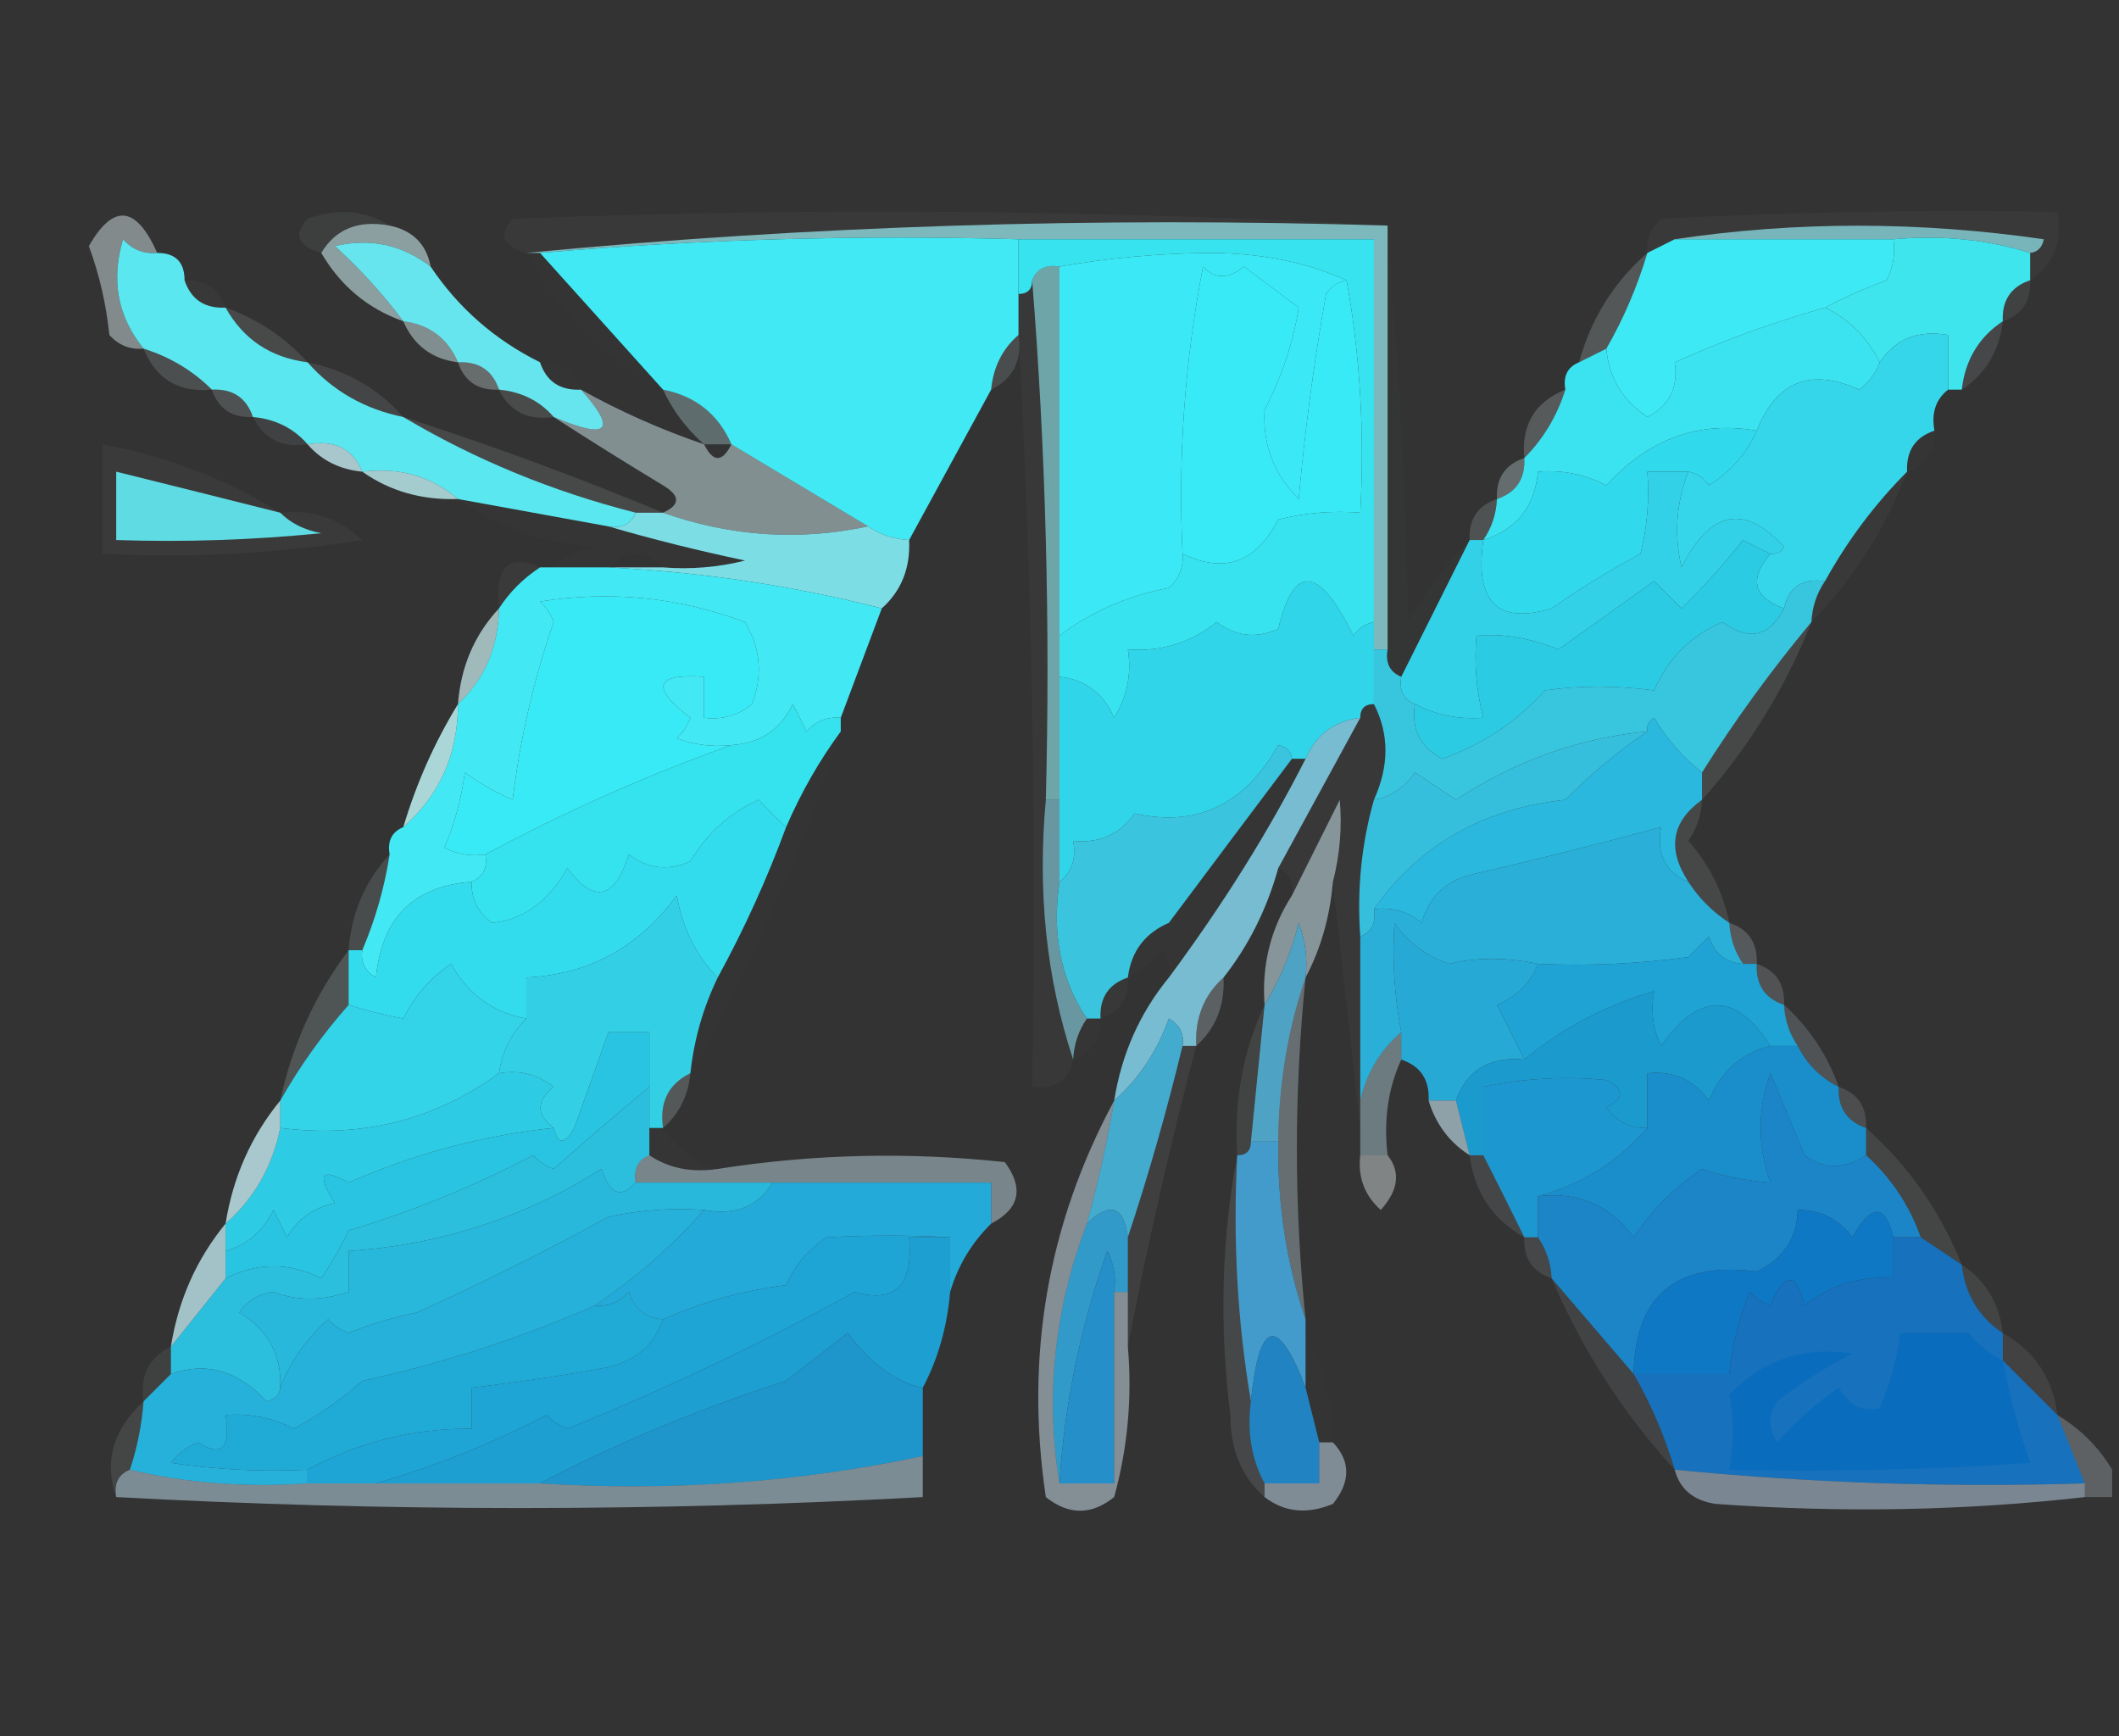 <?xml version="1.0" encoding="UTF-8"?>
<!DOCTYPE svg PUBLIC "-//W3C//DTD SVG 1.1//EN" "http://www.w3.org/Graphics/SVG/1.1/DTD/svg11.dtd">
<svg xmlns="http://www.w3.org/2000/svg" version="1.1" width="155px" height="127px" style="shape-rendering:geometricPrecision; text-rendering:geometricPrecision; image-rendering:optimizeQuality; fill-rule:evenodd; clip-rule:evenodd" xmlns:xlink="http://www.w3.org/1999/xlink">
<rect width="100%" height="100%" fill="#333333" stroke="none"/>
<g><path style="opacity:0.057" fill="#f1f7f7" d="M 28.5,16.5 C 26.219,16.077 24.552,16.744 23.5,18.5C 21.767,17.992 21.434,17.159 22.5,16C 24.712,15.211 26.712,15.377 28.5,16.5 Z"/></g>
<g><path style="opacity:0.033" fill="#f7f9fa" d="M 101.5,16.5 C 80.14,15.845 59.14,16.511 38.5,18.5C 36.767,17.992 36.434,17.159 37.5,16C 59.004,15.171 80.337,15.337 101.5,16.5 Z"/></g>
<g><path style="opacity:0.035" fill="#f4f8f9" d="M 148.5,20.5 C 148.5,19.833 148.5,19.167 148.5,18.5C 149.043,18.44 149.376,18.107 149.5,17.5C 140.342,16.178 131.342,16.178 122.5,17.5C 121.833,17.833 121.167,18.167 120.5,18.5C 120.414,17.504 120.748,16.671 121.5,16C 131.161,15.5 140.828,15.334 150.5,15.5C 150.88,17.698 150.213,19.365 148.5,20.5 Z"/></g>
<g><path style="opacity:0.707" fill="#9ceff5" d="M 101.5,16.5 C 101.5,16.833 101.5,17.167 101.5,17.5C 101.5,27.5 101.5,37.5 101.5,47.5C 101.167,47.5 100.833,47.5 100.5,47.5C 100.5,46.833 100.5,46.167 100.5,45.5C 100.5,36.167 100.5,26.833 100.5,17.5C 91.833,17.5 83.167,17.5 74.5,17.5C 62.655,17.172 50.988,17.505 39.5,18.5C 39.167,18.5 38.833,18.5 38.5,18.5C 59.14,16.511 80.14,15.845 101.5,16.5 Z"/></g>
<g><path style="opacity:0.702" fill="#94ecf3" d="M 122.5,17.5 C 131.342,16.178 140.342,16.178 149.5,17.5C 149.376,18.107 149.043,18.44 148.5,18.5C 145.375,17.521 142.042,17.187 138.5,17.5C 133.167,17.5 127.833,17.5 122.5,17.5 Z"/></g>
<g><path style="opacity:0.475" fill="#dae9eb" d="M 11.5,18.5 C 10.504,18.586 9.671,18.252 9,17.5C 8.109,20.498 8.609,23.164 10.5,25.5C 9.504,25.586 8.671,25.252 8,24.5C 7.764,22.236 7.264,20.069 6.5,18C 8.29,14.865 9.956,15.032 11.5,18.5 Z"/></g>
<g><path style="opacity:0.008" fill="#f6fafb" d="M 101.5,17.5 C 102.33,26.658 102.83,35.991 103,45.5C 104.277,43.253 105.777,41.253 107.5,39.5C 105.833,42.833 104.167,46.167 102.5,49.5C 101.662,49.158 101.328,48.492 101.5,47.5C 101.5,37.5 101.5,27.5 101.5,17.5 Z"/></g>
<g><path style="opacity:0.569" fill="#cdf1f2" d="M 28.5,16.5 C 30.19,16.856 31.19,17.856 31.5,19.5C 29.398,17.891 27.065,17.391 24.5,18C 26.373,19.704 28.04,21.537 29.5,23.5C 26.911,22.581 24.911,20.914 23.5,18.5C 24.552,16.744 26.219,16.077 28.5,16.5 Z"/></g>
<g><path style="opacity:1" fill="#3ae9f5" d="M 98.5,20.5 C 97.883,20.611 97.383,20.944 97,21.5C 96.114,26.47 95.448,31.47 95,36.5C 93.196,34.722 92.363,32.556 92.5,30C 93.77,27.532 94.603,25.032 95,22.5C 93.671,21.506 92.338,20.506 91,19.5C 89.85,20.424 88.85,20.424 88,19.5C 86.661,26.426 86.161,33.426 86.5,40.5C 86.586,41.496 86.252,42.329 85.5,43C 82.471,43.575 79.804,44.741 77.5,46.5C 77.5,37.5 77.5,28.5 77.5,19.5C 81.084,18.869 84.751,18.535 88.5,18.5C 92.239,18.514 95.572,19.18 98.5,20.5 Z"/></g>
<g><path style="opacity:0.008" fill="#dff0f3" d="M 38.5,18.5 C 38.833,18.5 39.167,18.5 39.5,18.5C 42.5,21.833 45.5,25.167 48.5,28.5C 44.167,26.167 40.833,22.833 38.5,18.5 Z"/></g>
<g><path style="opacity:1" fill="#3ce9f5" d="M 122.5,17.5 C 127.833,17.5 133.167,17.5 138.5,17.5C 138.649,18.552 138.483,19.552 138,20.5C 136.378,21.099 134.878,21.766 133.5,22.5C 129.685,23.581 126.018,24.914 122.5,26.5C 122.778,28.346 122.111,29.68 120.5,30.5C 118.679,29.272 117.679,27.606 117.5,25.5C 118.758,23.313 119.758,20.98 120.5,18.5C 121.167,18.167 121.833,17.833 122.5,17.5 Z"/></g>
<g><path style="opacity:0.027" fill="#e3f4f5" d="M 13.5,20.5 C 15.027,20.427 16.027,21.094 16.5,22.5C 14.973,22.573 13.973,21.906 13.5,20.5 Z"/></g>
<g><path style="opacity:0.004" fill="#e3f4f7" d="M 31.5,19.5 C 34.784,21.117 37.451,23.45 39.5,26.5C 36.19,24.854 33.523,22.52 31.5,19.5 Z"/></g>
<g><path style="opacity:0.184" fill="#def4f5" d="M 120.5,18.5 C 119.758,20.98 118.758,23.313 117.5,25.5C 116.833,25.833 116.167,26.167 115.5,26.5C 116.383,23.296 118.05,20.629 120.5,18.5 Z"/></g>
<g><path style="opacity:1" fill="#3ee5ed" d="M 138.5,17.5 C 142.042,17.187 145.375,17.521 148.5,18.5C 148.5,19.167 148.5,19.833 148.5,20.5C 147.094,20.973 146.427,21.973 146.5,23.5C 144.75,24.659 143.75,26.326 143.5,28.5C 143.167,28.5 142.833,28.5 142.5,28.5C 142.5,27.167 142.5,25.833 142.5,24.5C 140.302,24.12 138.635,24.787 137.5,26.5C 136.607,24.703 135.274,23.37 133.5,22.5C 134.878,21.766 136.378,21.099 138,20.5C 138.483,19.552 138.649,18.552 138.5,17.5 Z"/></g>
<g><path style="opacity:1" fill="#67e5ee" d="M 31.5,19.5 C 33.523,22.52 36.19,24.854 39.5,26.5C 39.973,27.906 40.973,28.573 42.5,28.5C 45.178,31.523 44.512,32.19 40.5,30.5C 39.486,29.326 38.153,28.66 36.5,28.5C 36.027,27.094 35.027,26.427 33.5,26.5C 32.738,24.738 31.404,23.738 29.5,23.5C 28.04,21.537 26.373,19.704 24.5,18C 27.065,17.391 29.398,17.891 31.5,19.5 Z"/></g>
<g><path style="opacity:1" fill="#40e9f4" d="M 74.5,17.5 C 74.5,18.833 74.5,20.167 74.5,21.5C 74.5,22.5 74.5,23.5 74.5,24.5C 73.326,25.514 72.66,26.847 72.5,28.5C 70.5,32.167 68.5,35.833 66.5,39.5C 65.391,39.443 64.391,39.11 63.5,38.5C 60.139,36.489 56.806,34.489 53.5,32.5C 52.556,30.312 50.889,28.979 48.5,28.5C 45.5,25.167 42.5,21.833 39.5,18.5C 50.988,17.505 62.655,17.172 74.5,17.5 Z"/></g>
<g><path style="opacity:0.075" fill="#e8f5f6" d="M 148.5,20.5 C 148.573,22.027 147.906,23.027 146.5,23.5C 146.427,21.973 147.094,20.973 148.5,20.5 Z"/></g>
<g><path style="opacity:0.475" fill="#d7f2f5" d="M 29.5,23.5 C 31.404,23.738 32.738,24.738 33.5,26.5C 31.596,26.262 30.262,25.262 29.5,23.5 Z"/></g>
<g><path style="opacity:0.122" fill="#e1f3f4" d="M 16.5,22.5 C 18.852,23.34 20.852,24.674 22.5,26.5C 19.802,26.155 17.802,24.822 16.5,22.5 Z"/></g>
<g><path style="opacity:1" fill="#5ae7f0" d="M 11.5,18.5 C 12.833,18.5 13.5,19.167 13.5,20.5C 13.973,21.906 14.973,22.573 16.5,22.5C 17.802,24.822 19.802,26.155 22.5,26.5C 24.336,28.588 26.669,29.921 29.5,30.5C 34.756,33.622 40.423,35.955 46.5,37.5C 46.158,38.338 45.492,38.672 44.5,38.5C 40.833,37.833 37.167,37.167 33.5,36.5C 31.561,34.837 29.228,34.171 26.5,34.5C 25.817,32.824 24.483,32.157 22.5,32.5C 21.486,31.326 20.153,30.66 18.5,30.5C 18.027,29.094 17.027,28.427 15.5,28.5C 14.101,27.11 12.434,26.11 10.5,25.5C 8.609,23.164 8.109,20.498 9,17.5C 9.671,18.252 10.504,18.586 11.5,18.5 Z"/></g>
<g><path style="opacity:1" fill="#3ae3ef" d="M 133.5,22.5 C 135.274,23.37 136.607,24.703 137.5,26.5C 137.217,27.289 136.717,27.956 136,28.5C 132.449,26.887 129.949,27.887 128.5,31.5C 124.267,30.763 120.6,32.096 117.5,35.5C 115.929,34.691 114.262,34.357 112.5,34.5C 112.262,37.069 110.929,38.735 108.5,39.5C 109.11,38.609 109.443,37.609 109.5,36.5C 110.906,36.027 111.573,35.027 111.5,33.5C 112.89,32.101 113.89,30.434 114.5,28.5C 114.328,27.508 114.662,26.842 115.5,26.5C 116.167,26.167 116.833,25.833 117.5,25.5C 117.679,27.606 118.679,29.272 120.5,30.5C 122.111,29.68 122.778,28.346 122.5,26.5C 126.018,24.914 129.685,23.581 133.5,22.5 Z"/></g>
<g><path style="opacity:0.11" fill="#e7f4f5" d="M 146.5,23.5 C 146.25,25.674 145.25,27.341 143.5,28.5C 143.75,26.326 144.75,24.659 146.5,23.5 Z"/></g>
<g><path style="opacity:0.145" fill="#e1f2f5" d="M 10.5,25.5 C 12.434,26.11 14.101,27.11 15.5,28.5C 13.067,28.727 11.401,27.727 10.5,25.5 Z"/></g>
<g><path style="opacity:0.306" fill="#def0f2" d="M 33.5,26.5 C 35.027,26.427 36.027,27.094 36.5,28.5C 34.973,28.573 33.973,27.906 33.5,26.5 Z"/></g>
<g><path style="opacity:0.008" fill="#ebf6f6" d="M 39.5,26.5 C 41.027,26.427 42.027,27.094 42.5,28.5C 40.973,28.573 39.973,27.906 39.5,26.5 Z"/></g>
<g><path style="opacity:1" fill="#37eaf6" d="M 98.5,20.5 C 99.489,25.975 99.822,31.642 99.5,37.5C 97.473,37.338 95.473,37.505 93.5,38C 91.889,41.147 89.555,41.981 86.5,40.5C 86.161,33.426 86.661,26.426 88,19.5C 88.85,20.424 89.85,20.424 91,19.5C 92.338,20.506 93.671,21.506 95,22.5C 94.603,25.032 93.77,27.532 92.5,30C 92.363,32.556 93.196,34.722 95,36.5C 95.448,31.47 96.114,26.47 97,21.5C 97.383,20.944 97.883,20.611 98.5,20.5 Z"/></g>
<g><path style="opacity:0.098" fill="#e1f3f5" d="M 22.5,26.5 C 25.331,27.079 27.664,28.412 29.5,30.5C 26.669,29.921 24.336,28.588 22.5,26.5 Z"/></g>
<g><path style="opacity:0.137" fill="#e0f2f4" d="M 74.5,24.5 C 74.771,26.38 74.104,27.713 72.5,28.5C 72.66,26.847 73.326,25.514 74.5,24.5 Z"/></g>
<g><path style="opacity:0.169" fill="#dcf1f4" d="M 15.5,28.5 C 17.027,28.427 18.027,29.094 18.5,30.5C 16.973,30.573 15.973,29.906 15.5,28.5 Z"/></g>
<g><path style="opacity:0.133" fill="#dcedef" d="M 36.5,28.5 C 38.153,28.66 39.486,29.326 40.5,30.5C 38.62,30.771 37.287,30.104 36.5,28.5 Z"/></g>
<g><path style="opacity:0.004" fill="#ebf6f9" d="M 142.5,28.5 C 142.833,28.5 143.167,28.5 143.5,28.5C 143.573,30.027 142.906,31.027 141.5,31.5C 141.263,30.209 141.596,29.209 142.5,28.5 Z"/></g>
<g><path style="opacity:0.204" fill="#dff2f4" d="M 114.5,28.5 C 113.89,30.434 112.89,32.101 111.5,33.5C 111.273,31.067 112.273,29.401 114.5,28.5 Z"/></g>
<g><path style="opacity:0.078" fill="#e4f1f4" d="M 18.5,30.5 C 20.153,30.66 21.486,31.326 22.5,32.5C 20.62,32.771 19.287,32.104 18.5,30.5 Z"/></g>
<g><path style="opacity:0.31" fill="#c1ecef" d="M 48.5,28.5 C 50.889,28.979 52.556,30.312 53.5,32.5C 52.833,32.5 52.167,32.5 51.5,32.5C 50.211,31.363 49.211,30.03 48.5,28.5 Z"/></g>
<g><path style="opacity:0.804" fill="#c3ebf2" d="M 22.5,32.5 C 24.483,32.157 25.817,32.824 26.5,34.5C 24.847,34.34 23.514,33.674 22.5,32.5 Z"/></g>
<g><path style="opacity:0.016" fill="#e7f5f6" d="M 141.5,31.5 C 141.573,33.027 140.906,34.027 139.5,34.5C 139.427,32.973 140.094,31.973 141.5,31.5 Z"/></g>
<g><path style="opacity:0.118" fill="#ddf1f3" d="M 29.5,30.5 C 36.008,32.598 42.342,34.931 48.5,37.5C 47.833,37.5 47.167,37.5 46.5,37.5C 40.423,35.955 34.756,33.622 29.5,30.5 Z"/></g>
<g><path style="opacity:1" fill="#35d6e9" d="M 142.5,28.5 C 141.596,29.209 141.263,30.209 141.5,31.5C 140.094,31.973 139.427,32.973 139.5,34.5C 137.147,36.86 135.147,39.526 133.5,42.5C 131.821,42.285 130.821,42.952 130.5,44.5C 128.255,43.708 127.922,42.375 129.5,40.5C 129.938,40.565 130.272,40.399 130.5,40C 127.6,36.831 125.1,37.331 123,41.5C 122.444,39.115 122.61,36.782 123.5,34.5C 124.117,34.611 124.617,34.944 125,35.5C 126.627,34.468 127.793,33.134 128.5,31.5C 129.949,27.887 132.449,26.887 136,28.5C 136.717,27.956 137.217,27.289 137.5,26.5C 138.635,24.787 140.302,24.12 142.5,24.5C 142.5,25.833 142.5,27.167 142.5,28.5 Z"/></g>
<g><path style="opacity:0.827" fill="#bbebef" d="M 26.5,34.5 C 29.228,34.171 31.561,34.837 33.5,36.5C 30.848,36.59 28.515,35.924 26.5,34.5 Z"/></g>
<g><path style="opacity:0.502" fill="#d0ebef" d="M 42.5,28.5 C 45.352,30.091 48.352,31.424 51.5,32.5C 52.167,33.833 52.833,33.833 53.5,32.5C 56.806,34.489 60.139,36.489 63.5,38.5C 58.448,39.579 53.448,39.246 48.5,37.5C 49.773,36.923 49.773,36.257 48.5,35.5C 45.723,33.821 43.056,32.155 40.5,30.5C 44.512,32.19 45.178,31.523 42.5,28.5 Z"/></g>
<g><path style="opacity:0.004" fill="#e1f4f6" d="M 72.5,28.5 C 69.782,37.348 66.115,45.681 61.5,53.5C 61.5,53.167 61.5,52.833 61.5,52.5C 62.499,49.838 63.499,47.172 64.5,44.5C 65.931,43.22 66.598,41.553 66.5,39.5C 68.5,35.833 70.5,32.167 72.5,28.5 Z"/></g>
<g><path style="opacity:0.306" fill="#d6f0f2" d="M 111.5,33.5 C 111.573,35.027 110.906,36.027 109.5,36.5C 109.427,34.973 110.094,33.973 111.5,33.5 Z"/></g>
<g><path style="opacity:1" fill="#30d9eb" d="M 128.5,31.5 C 127.793,33.134 126.627,34.468 125,35.5C 124.617,34.944 124.117,34.611 123.5,34.5C 122.5,34.5 121.5,34.5 120.5,34.5C 120.662,36.527 120.495,38.527 120,40.5C 117.75,41.708 115.583,43.041 113.5,44.5C 109.529,45.695 107.862,44.029 108.5,39.5C 110.929,38.735 112.262,37.069 112.5,34.5C 114.262,34.357 115.929,34.691 117.5,35.5C 120.6,32.096 124.267,30.763 128.5,31.5 Z"/></g>
<g><path style="opacity:0.165" fill="#dff0f3" d="M 109.5,36.5 C 109.443,37.609 109.11,38.609 108.5,39.5C 108.167,39.5 107.833,39.5 107.5,39.5C 107.427,37.973 108.094,36.973 109.5,36.5 Z"/></g>
<g><path style="opacity:0.031" fill="#e3f2f6" d="M 139.5,34.5 C 137.913,38.683 135.579,42.349 132.5,45.5C 132.557,44.391 132.89,43.391 133.5,42.5C 135.147,39.526 137.147,36.86 139.5,34.5 Z"/></g>
<g><path style="opacity:0.041" fill="#e7f2f4" d="M 20.5,37.5 C 22.827,37.247 24.827,37.914 26.5,39.5C 20.201,40.496 13.868,40.83 7.5,40.5C 7.5,37.833 7.5,35.167 7.5,32.5C 12.223,33.37 16.556,35.036 20.5,37.5 Z"/></g>
<g><path style="opacity:0.933" fill="#62e7ef" d="M 20.5,37.5 C 21.262,38.268 22.262,38.768 23.5,39C 18.511,39.499 13.511,39.666 8.5,39.5C 8.5,37.833 8.5,36.167 8.5,34.5C 12.485,35.488 16.485,36.488 20.5,37.5 Z"/></g>
<g><path style="opacity:0.015" fill="#e3f6f8" d="M 33.5,36.5 C 37.167,37.167 40.833,37.833 44.5,38.5C 47.675,39.429 51.009,40.262 54.5,41C 52.527,41.495 50.527,41.662 48.5,41.5C 47.167,40.167 45.833,40.167 44.5,41.5C 43.167,41.5 41.833,41.5 40.5,41.5C 41.263,40.732 42.263,40.232 43.5,40C 39.755,39.698 36.422,38.531 33.5,36.5 Z"/></g>
<g><path style="opacity:1" fill="#37e3ee" d="M 74.5,17.5 C 83.167,17.5 91.833,17.5 100.5,17.5C 100.5,26.833 100.5,36.167 100.5,45.5C 99.883,45.611 99.383,45.944 99,46.5C 96.475,41.368 94.642,41.201 93.5,46C 91.888,46.72 90.388,46.554 89,45.5C 87.103,47.016 84.936,47.683 82.5,47.5C 82.785,49.288 82.452,50.955 81.5,52.5C 80.717,50.712 79.384,49.712 77.5,49.5C 77.5,48.5 77.5,47.5 77.5,46.5C 79.804,44.741 82.471,43.575 85.5,43C 86.252,42.329 86.586,41.496 86.5,40.5C 89.555,41.981 91.889,41.147 93.5,38C 95.473,37.505 97.473,37.338 99.5,37.5C 99.822,31.642 99.489,25.975 98.5,20.5C 95.572,19.18 92.239,18.514 88.5,18.5C 84.751,18.535 81.084,18.869 77.5,19.5C 76.508,19.328 75.842,19.662 75.5,20.5C 75.5,21.167 75.167,21.5 74.5,21.5C 74.5,20.167 74.5,18.833 74.5,17.5 Z"/></g>
<g><path style="opacity:1" fill="#33d1e7" d="M 123.5,34.5 C 122.61,36.782 122.444,39.115 123,41.5C 125.1,37.331 127.6,36.831 130.5,40C 130.272,40.399 129.938,40.565 129.5,40.5C 128.85,40.196 128.183,39.863 127.5,39.5C 126.099,41.277 124.599,42.944 123,44.5C 122.333,43.833 121.667,43.167 121,42.5C 118.656,44.181 116.323,45.848 114,47.5C 111.867,46.647 109.867,46.314 108,46.5C 107.82,48.488 107.986,50.488 108.5,52.5C 106.708,52.634 105.042,52.301 103.5,51.5C 102.662,51.158 102.328,50.492 102.5,49.5C 104.167,46.167 105.833,42.833 107.5,39.5C 107.833,39.5 108.167,39.5 108.5,39.5C 107.862,44.029 109.529,45.695 113.5,44.5C 115.583,43.041 117.75,41.708 120,40.5C 120.495,38.527 120.662,36.527 120.5,34.5C 121.5,34.5 122.5,34.5 123.5,34.5 Z"/></g>
<g><path style="opacity:0.996" fill="#7ddee5" d="M 46.5,37.5 C 47.167,37.5 47.833,37.5 48.5,37.5C 53.448,39.246 58.448,39.579 63.5,38.5C 64.391,39.11 65.391,39.443 66.5,39.5C 66.598,41.553 65.931,43.22 64.5,44.5C 58.062,42.85 51.395,41.85 44.5,41.5C 45.833,41.5 47.167,41.5 48.5,41.5C 50.527,41.662 52.527,41.495 54.5,41C 51.009,40.262 47.675,39.429 44.5,38.5C 45.492,38.672 46.158,38.338 46.5,37.5 Z"/></g>
<g><path style="opacity:0.039" fill="#eff7f8" d="M 39.5,41.5 C 38.272,42.306 37.272,43.306 36.5,44.5C 36.183,41.465 37.183,40.465 39.5,41.5 Z"/></g>
<g><path style="opacity:1" fill="#38eaf5" d="M 53.5,54.5 C 47.29,56.715 41.29,59.381 35.5,62.5C 34.448,62.65 33.448,62.483 32.5,62C 33.249,60.266 33.749,58.433 34,56.5C 35.085,57.293 36.252,57.96 37.5,58.5C 38.043,54.025 39.043,49.692 40.5,45.5C 40.291,44.914 39.957,44.414 39.5,44C 44.638,43.18 49.638,43.68 54.5,45.5C 55.641,47.421 55.808,49.421 55,51.5C 53.989,52.337 52.822,52.67 51.5,52.5C 51.5,51.5 51.5,50.5 51.5,49.5C 47.901,49.262 47.567,50.262 50.5,52.5C 50.291,53.086 49.957,53.586 49.5,54C 50.793,54.49 52.127,54.657 53.5,54.5 Z"/></g>
<g><path style="opacity:1" fill="#42e8f3" d="M 39.5,41.5 C 39.833,41.5 40.167,41.5 40.5,41.5C 41.833,41.5 43.167,41.5 44.5,41.5C 51.395,41.85 58.062,42.85 64.5,44.5C 63.499,47.172 62.499,49.838 61.5,52.5C 60.504,52.414 59.671,52.748 59,53.5C 58.667,52.833 58.333,52.167 58,51.5C 57.082,53.376 55.582,54.376 53.5,54.5C 52.127,54.657 50.793,54.49 49.5,54C 49.957,53.586 50.291,53.086 50.5,52.5C 47.567,50.262 47.901,49.262 51.5,49.5C 51.5,50.5 51.5,51.5 51.5,52.5C 52.822,52.67 53.989,52.337 55,51.5C 55.808,49.421 55.641,47.421 54.5,45.5C 49.638,43.68 44.638,43.18 39.5,44C 39.957,44.414 40.291,44.914 40.5,45.5C 39.043,49.692 38.043,54.025 37.5,58.5C 36.252,57.96 35.085,57.293 34,56.5C 33.749,58.433 33.249,60.266 32.5,62C 33.448,62.483 34.448,62.65 35.5,62.5C 35.672,63.492 35.338,64.158 34.5,64.5C 30.259,64.808 27.926,67.142 27.5,71.5C 26.703,71.043 26.369,70.376 26.5,69.5C 27.455,67.254 28.122,64.921 28.5,62.5C 28.328,61.508 28.662,60.842 29.5,60.5C 32.165,58.164 33.498,55.164 33.5,51.5C 35.448,49.68 36.448,47.346 36.5,44.5C 37.272,43.306 38.272,42.306 39.5,41.5 Z"/></g>
<g><path style="opacity:1" fill="#2acbe3" d="M 129.5,40.5 C 127.922,42.375 128.255,43.708 130.5,44.5C 129.415,46.582 127.915,46.916 126,45.5C 123.667,46.5 122,48.167 121,50.5C 118.219,50.131 115.552,50.131 113,50.5C 110.968,52.773 108.468,54.44 105.5,55.5C 103.889,54.68 103.222,53.346 103.5,51.5C 105.042,52.301 106.708,52.634 108.5,52.5C 107.986,50.488 107.82,48.488 108,46.5C 109.867,46.314 111.867,46.647 114,47.5C 116.323,45.848 118.656,44.181 121,42.5C 121.667,43.167 122.333,43.833 123,44.5C 124.599,42.944 126.099,41.277 127.5,39.5C 128.183,39.863 128.85,40.196 129.5,40.5 Z"/></g>
<g><path style="opacity:0.702" fill="#cef4f6" d="M 36.5,44.5 C 36.448,47.346 35.448,49.68 33.5,51.5C 33.707,48.759 34.707,46.426 36.5,44.5 Z"/></g>
<g><path style="opacity:0.027" fill="#f5f8f9" d="M 75.5,20.5 C 76.495,32.989 76.829,45.656 76.5,58.5C 75.877,65.255 76.544,71.588 78.5,77.5C 78.179,79.048 77.179,79.715 75.5,79.5C 75.83,60.992 75.497,42.659 74.5,24.5C 74.5,23.5 74.5,22.5 74.5,21.5C 75.167,21.5 75.5,21.167 75.5,20.5 Z"/></g>
<g><path style="opacity:1" fill="#38c5de" d="M 133.5,42.5 C 132.89,43.391 132.557,44.391 132.5,45.5C 129.589,48.989 126.922,52.656 124.5,56.5C 123.115,55.426 121.949,54.093 121,52.5C 120.601,52.728 120.435,53.062 120.5,53.5C 115.518,53.977 110.851,55.644 106.5,58.5C 105.5,57.833 104.5,57.167 103.5,56.5C 102.735,57.612 101.735,58.279 100.5,58.5C 101.623,56.021 101.623,53.688 100.5,51.5C 100.5,50.167 100.5,48.833 100.5,47.5C 100.833,47.5 101.167,47.5 101.5,47.5C 101.328,48.492 101.662,49.158 102.5,49.5C 102.328,50.492 102.662,51.158 103.5,51.5C 103.222,53.346 103.889,54.68 105.5,55.5C 108.468,54.44 110.968,52.773 113,50.5C 115.552,50.131 118.219,50.131 121,50.5C 122,48.167 123.667,46.5 126,45.5C 127.915,46.916 129.415,46.582 130.5,44.5C 130.821,42.952 131.821,42.285 133.5,42.5 Z"/></g>
<g><path style="opacity:0.64" fill="#8fe5ec" d="M 75.5,20.5 C 75.842,19.662 76.508,19.328 77.5,19.5C 77.5,28.5 77.5,37.5 77.5,46.5C 77.5,47.5 77.5,48.5 77.5,49.5C 77.5,52.5 77.5,55.5 77.5,58.5C 77.167,58.5 76.833,58.5 76.5,58.5C 76.829,45.656 76.495,32.989 75.5,20.5 Z"/></g>
<g><path style="opacity:1" fill="#31d5e9" d="M 100.5,45.5 C 100.5,46.167 100.5,46.833 100.5,47.5C 100.5,48.833 100.5,50.167 100.5,51.5C 99.833,51.5 99.5,51.833 99.5,52.5C 97.596,52.738 96.262,53.738 95.5,55.5C 95.167,55.5 94.833,55.5 94.5,55.5C 94.44,54.957 94.107,54.624 93.5,54.5C 91.058,58.851 87.558,60.518 83,59.5C 81.89,61.037 80.39,61.703 78.5,61.5C 78.737,62.791 78.404,63.791 77.5,64.5C 77.5,62.5 77.5,60.5 77.5,58.5C 77.5,55.5 77.5,52.5 77.5,49.5C 79.384,49.712 80.717,50.712 81.5,52.5C 82.452,50.955 82.785,49.288 82.5,47.5C 84.936,47.683 87.103,47.016 89,45.5C 90.388,46.554 91.888,46.72 93.5,46C 94.642,41.201 96.475,41.368 99,46.5C 99.383,45.944 99.883,45.611 100.5,45.5 Z"/></g>
<g><path style="opacity:0.114" fill="#ddeef3" d="M 132.5,45.5 C 130.582,50.343 127.916,54.677 124.5,58.5C 124.5,57.833 124.5,57.167 124.5,56.5C 126.922,52.656 129.589,48.989 132.5,45.5 Z"/></g>
<g><path style="opacity:1" fill="#36bfdc" d="M 120.5,53.5 C 118.417,54.901 116.417,56.568 114.5,58.5C 108.459,59.144 103.792,61.811 100.5,66.5C 100.672,67.492 100.338,68.158 99.5,68.5C 99.253,65.061 99.586,61.728 100.5,58.5C 101.735,58.279 102.735,57.612 103.5,56.5C 104.5,57.167 105.5,57.833 106.5,58.5C 110.851,55.644 115.518,53.977 120.5,53.5 Z"/></g>
<g><path style="opacity:0.863" fill="#bdeff2" d="M 33.5,51.5 C 33.498,55.164 32.165,58.164 29.5,60.5C 30.452,57.303 31.785,54.303 33.5,51.5 Z"/></g>
<g><path style="opacity:0.633" fill="#86d0e0" d="M 76.5,58.5 C 76.833,58.5 77.167,58.5 77.5,58.5C 77.5,60.5 77.5,62.5 77.5,64.5C 76.931,68.329 77.598,71.663 79.5,74.5C 78.89,75.391 78.557,76.391 78.5,77.5C 76.544,71.588 75.877,65.255 76.5,58.5 Z"/></g>
<g><path style="opacity:0.033" fill="#e3eff3" d="M 100.5,51.5 C 101.623,53.688 101.623,56.021 100.5,58.5C 99.586,61.728 99.253,65.061 99.5,68.5C 99.5,72.5 99.5,76.5 99.5,80.5C 99.5,81.167 99.5,81.833 99.5,82.5C 98.833,76.5 98.167,70.5 97.5,64.5C 98.014,62.488 98.18,60.488 98,58.5C 96.787,60.925 95.621,63.258 94.5,65.5C 94.672,64.508 94.338,63.842 93.5,63.5C 95.5,59.833 97.5,56.167 99.5,52.5C 99.5,51.833 99.833,51.5 100.5,51.5 Z"/></g>
<g><path style="opacity:1" fill="#2ab8df" d="M 124.5,56.5 C 124.5,57.167 124.5,57.833 124.5,58.5C 122.271,60.099 121.938,62.099 123.5,64.5C 121.824,63.817 121.157,62.483 121.5,60.5C 116.943,61.734 112.276,62.901 107.5,64C 105.667,64.5 104.5,65.667 104,67.5C 102.989,66.663 101.822,66.33 100.5,66.5C 103.792,61.811 108.459,59.144 114.5,58.5C 116.417,56.568 118.417,54.901 120.5,53.5C 120.435,53.062 120.601,52.728 121,52.5C 121.949,54.093 123.115,55.426 124.5,56.5 Z"/></g>
<g><path style="opacity:1" fill="#34e3ee" d="M 61.5,52.5 C 61.5,52.833 61.5,53.167 61.5,53.5C 59.929,55.635 58.596,57.968 57.5,60.5C 56.849,59.909 56.182,59.243 55.5,58.5C 53.36,59.473 51.693,60.973 50.5,63C 48.888,63.72 47.388,63.554 46,62.5C 44.965,65.786 43.465,66.12 41.5,63.5C 40.119,65.937 38.286,67.27 36,67.5C 34.961,66.756 34.461,65.756 34.5,64.5C 35.338,64.158 35.672,63.492 35.5,62.5C 41.29,59.381 47.29,56.715 53.5,54.5C 55.582,54.376 57.082,53.376 58,51.5C 58.333,52.167 58.667,52.833 59,53.5C 59.671,52.748 60.504,52.414 61.5,52.5 Z"/></g>
<g><path style="opacity:1" fill="#29afd8" d="M 123.5,64.5 C 124.272,65.694 125.272,66.694 126.5,67.5C 126.557,68.609 126.89,69.609 127.5,70.5C 126.25,70.423 125.417,69.756 125,68.5C 124.5,69 124,69.5 123.5,70C 119.848,70.499 116.182,70.665 112.5,70.5C 110.193,70.014 108.027,70.014 106,70.5C 104.324,69.939 102.991,68.939 102,67.5C 101.825,70.157 101.992,72.824 102.5,75.5C 100.972,76.802 99.972,78.469 99.5,80.5C 99.5,76.5 99.5,72.5 99.5,68.5C 100.338,68.158 100.672,67.492 100.5,66.5C 101.822,66.33 102.989,66.663 104,67.5C 104.5,65.667 105.667,64.5 107.5,64C 112.276,62.901 116.943,61.734 121.5,60.5C 121.157,62.483 121.824,63.817 123.5,64.5 Z"/></g>
<g><path style="opacity:0.106" fill="#e2eff4" d="M 124.5,58.5 C 124.461,59.583 124.127,60.583 123.5,61.5C 125.038,63.243 126.038,65.243 126.5,67.5C 125.272,66.694 124.272,65.694 123.5,64.5C 121.938,62.099 122.271,60.099 124.5,58.5 Z"/></g>
<g><path style="opacity:0.012" fill="#def1f4" d="M 61.5,53.5 C 58.608,62.274 54.942,70.607 50.5,78.5C 50.767,76.035 51.434,73.701 52.5,71.5C 54.441,67.952 56.107,64.286 57.5,60.5C 58.596,57.968 59.929,55.635 61.5,53.5 Z"/></g>
<g><path style="opacity:0.009" fill="#e0eff2" d="M 94.5,55.5 C 94.833,55.5 95.167,55.5 95.5,55.5C 92.813,60.796 89.48,66.13 85.5,71.5C 85.631,70.761 85.464,70.094 85,69.5C 84.292,70.38 83.458,71.047 82.5,71.5C 82.738,69.596 83.738,68.262 85.5,67.5C 88.476,63.519 91.476,59.519 94.5,55.5 Z"/></g>
<g><path style="opacity:1" fill="#33dced" d="M 57.5,60.5 C 56.107,64.286 54.441,67.952 52.5,71.5C 50.964,69.975 49.964,67.975 49.5,65.5C 46.742,69.277 43.076,71.277 38.5,71.5C 38.5,72.5 38.5,73.5 38.5,74.5C 36.09,74.079 34.257,72.746 33,70.5C 31.493,71.505 30.327,72.838 29.5,74.5C 28.095,74.24 26.762,73.907 25.5,73.5C 25.5,72.167 25.5,70.833 25.5,69.5C 25.833,69.5 26.167,69.5 26.5,69.5C 26.369,70.376 26.703,71.043 27.5,71.5C 27.926,67.142 30.259,64.808 34.5,64.5C 34.461,65.756 34.961,66.756 36,67.5C 38.286,67.27 40.119,65.937 41.5,63.5C 43.465,66.12 44.965,65.786 46,62.5C 47.388,63.554 48.888,63.72 50.5,63C 51.693,60.973 53.36,59.473 55.5,58.5C 56.182,59.243 56.849,59.909 57.5,60.5 Z"/></g>
<g><path style="opacity:1" fill="#3ac4de" d="M 94.5,55.5 C 91.476,59.519 88.476,63.519 85.5,67.5C 83.738,68.262 82.738,69.596 82.5,71.5C 81.094,71.973 80.427,72.973 80.5,74.5C 80.167,74.5 79.833,74.5 79.5,74.5C 77.598,71.663 76.931,68.329 77.5,64.5C 78.404,63.791 78.737,62.791 78.5,61.5C 80.39,61.703 81.89,61.037 83,59.5C 87.558,60.518 91.058,58.851 93.5,54.5C 94.107,54.624 94.44,54.957 94.5,55.5 Z"/></g>
<g><path style="opacity:0.575" fill="#c1dde5" d="M 97.5,64.5 C 97.278,67.067 96.612,69.401 95.5,71.5C 95.657,70.127 95.49,68.793 95,67.5C 94.434,69.723 93.6,71.723 92.5,73.5C 92.283,70.579 92.949,67.913 94.5,65.5C 95.621,63.258 96.787,60.925 98,58.5C 98.18,60.488 98.014,62.488 97.5,64.5 Z"/></g>
<g><path style="opacity:0.133" fill="#e0f0f2" d="M 28.5,62.5 C 28.122,64.921 27.455,67.254 26.5,69.5C 26.167,69.5 25.833,69.5 25.5,69.5C 25.707,66.759 26.707,64.426 28.5,62.5 Z"/></g>
<g><path style="opacity:1" fill="#33d0e5" d="M 52.5,71.5 C 51.434,73.701 50.767,76.035 50.5,78.5C 48.896,79.287 48.229,80.62 48.5,82.5C 48.167,82.5 47.833,82.5 47.5,82.5C 47.5,81.5 47.5,80.5 47.5,79.5C 47.5,78.167 47.5,76.833 47.5,75.5C 46.5,75.5 45.5,75.5 44.5,75.5C 43.69,77.798 42.856,80.132 42,82.5C 41.31,83.738 40.81,83.738 40.5,82.5C 39.209,81.527 39.209,80.527 40.5,79.5C 39.311,78.571 37.978,78.238 36.5,78.5C 36.733,76.938 37.4,75.605 38.5,74.5C 38.5,73.5 38.5,72.5 38.5,71.5C 43.076,71.277 46.742,69.277 49.5,65.5C 49.964,67.975 50.964,69.975 52.5,71.5 Z"/></g>
<g><path style="opacity:1" fill="#27a9d6" d="M 112.5,70.5 C 111.993,71.859 110.993,72.859 109.5,73.5C 110.18,74.86 110.847,76.193 111.5,77.5C 108.966,77.259 107.3,78.259 106.5,80.5C 105.833,80.5 105.167,80.5 104.5,80.5C 104.573,78.973 103.906,77.973 102.5,77.5C 102.5,76.833 102.5,76.167 102.5,75.5C 101.992,72.824 101.825,70.157 102,67.5C 102.991,68.939 104.324,69.939 106,70.5C 108.027,70.014 110.193,70.014 112.5,70.5 Z"/></g>
<g><path style="opacity:0.212" fill="#d9e9f1" d="M 126.5,67.5 C 127.906,67.973 128.573,68.973 128.5,70.5C 128.167,70.5 127.833,70.5 127.5,70.5C 126.89,69.609 126.557,68.609 126.5,67.5 Z"/></g>
<g><path style="opacity:1" fill="#1ea3d4" d="M 127.5,70.5 C 127.833,70.5 128.167,70.5 128.5,70.5C 128.427,72.027 129.094,73.027 130.5,73.5C 130.557,74.609 130.89,75.609 131.5,76.5C 130.833,76.5 130.167,76.5 129.5,76.5C 126.962,72.547 124.295,72.547 121.5,76.5C 120.904,75.284 120.737,73.951 121,72.5C 117.469,73.523 114.302,75.19 111.5,77.5C 110.847,76.193 110.18,74.86 109.5,73.5C 110.993,72.859 111.993,71.859 112.5,70.5C 116.182,70.665 119.848,70.499 123.5,70C 124,69.5 124.5,69 125,68.5C 125.417,69.756 126.25,70.423 127.5,70.5 Z"/></g>
<g><path style="opacity:0.945" fill="#7bc4da" d="M 99.5,52.5 C 97.5,56.167 95.5,59.833 93.5,63.5C 92.674,66.485 91.341,69.151 89.5,71.5C 88.069,72.78 87.402,74.447 87.5,76.5C 87.167,76.5 86.833,76.5 86.5,76.5C 86.631,75.624 86.297,74.957 85.5,74.5C 84.642,76.901 83.309,78.901 81.5,80.5C 82.042,77.088 83.375,74.088 85.5,71.5C 89.48,66.13 92.813,60.796 95.5,55.5C 96.262,53.738 97.596,52.738 99.5,52.5 Z"/></g>
<g><path style="opacity:0.027" fill="#e3eef1" d="M 82.5,71.5 C 82.573,73.027 81.906,74.027 80.5,74.5C 80.427,72.973 81.094,71.973 82.5,71.5 Z"/></g>
<g><path style="opacity:0.173" fill="#deeaf0" d="M 128.5,70.5 C 129.906,70.973 130.573,71.973 130.5,73.5C 129.094,73.027 128.427,72.027 128.5,70.5 Z"/></g>
<g><path style="opacity:0.176" fill="#d5eef2" d="M 25.5,69.5 C 25.5,70.833 25.5,72.167 25.5,73.5C 23.588,75.657 21.921,77.991 20.5,80.5C 21.376,76.418 23.043,72.751 25.5,69.5 Z"/></g>
<g><path style="opacity:0.255" fill="#d0e5ed" d="M 89.5,71.5 C 89.598,73.553 88.931,75.22 87.5,76.5C 87.402,74.447 88.069,72.78 89.5,71.5 Z"/></g>
<g><path style="opacity:1" fill="#1b9ace" d="M 129.5,76.5 C 127.376,77.031 125.876,78.365 125,80.5C 123.89,78.963 122.39,78.296 120.5,78.5C 120.5,79.833 120.5,81.167 120.5,82.5C 119.244,82.539 118.244,82.039 117.5,81C 118.833,80.333 118.833,79.667 117.5,79C 114.493,78.699 111.493,78.865 108.5,79.5C 108.5,81.167 108.5,82.833 108.5,84.5C 108.167,84.5 107.833,84.5 107.5,84.5C 107.167,83.167 106.833,81.833 106.5,80.5C 107.3,78.259 108.966,77.259 111.5,77.5C 114.302,75.19 117.469,73.523 121,72.5C 120.737,73.951 120.904,75.284 121.5,76.5C 124.295,72.547 126.962,72.547 129.5,76.5 Z"/></g>
<g><path style="opacity:1" fill="#33d3e8" d="M 38.5,74.5 C 37.4,75.605 36.733,76.938 36.5,78.5C 31.806,81.925 26.473,83.258 20.5,82.5C 20.5,81.833 20.5,81.167 20.5,80.5C 21.921,77.991 23.588,75.657 25.5,73.5C 26.762,73.907 28.095,74.24 29.5,74.5C 30.327,72.838 31.493,71.505 33,70.5C 34.257,72.746 36.09,74.079 38.5,74.5 Z"/></g>
<g><path style="opacity:0.016" fill="#e8f1f3" d="M 79.5,74.5 C 79.833,74.5 80.167,74.5 80.5,74.5C 80.573,76.027 79.906,77.027 78.5,77.5C 78.557,76.391 78.89,75.391 79.5,74.5 Z"/></g>
<g><path style="opacity:0.18" fill="#d4e4ee" d="M 130.5,73.5 C 132.326,75.147 133.66,77.147 134.5,79.5C 133.167,78.833 132.167,77.833 131.5,76.5C 130.89,75.609 130.557,74.609 130.5,73.5 Z"/></g>
<g><path style="opacity:1" fill="#2ecbe4" d="M 36.5,78.5 C 37.978,78.238 39.311,78.571 40.5,79.5C 39.209,80.527 39.209,81.527 40.5,82.5C 35.303,83.049 30.303,84.383 25.5,86.5C 23.471,85.371 23.137,85.871 24.5,88C 22.939,88.318 21.772,89.151 21,90.5C 20.667,89.833 20.333,89.167 20,88.5C 19.241,90.063 18.074,91.063 16.5,91.5C 16.5,90.833 16.5,90.167 16.5,89.5C 18.588,87.664 19.921,85.331 20.5,82.5C 26.473,83.258 31.806,81.925 36.5,78.5 Z"/></g>
<g><path style="opacity:0.004" fill="#eef3f5" d="M 102.5,77.5 C 103.906,77.973 104.573,78.973 104.5,80.5C 103.094,80.027 102.427,79.027 102.5,77.5 Z"/></g>
<g><path style="opacity:1" fill="#1d97d0" d="M 120.5,82.5 C 118.364,84.961 115.697,86.627 112.5,87.5C 112.5,88.5 112.5,89.5 112.5,90.5C 112.167,90.5 111.833,90.5 111.5,90.5C 110.529,88.517 109.529,86.517 108.5,84.5C 108.5,82.833 108.5,81.167 108.5,79.5C 111.493,78.865 114.493,78.699 117.5,79C 118.833,79.667 118.833,80.333 117.5,81C 118.244,82.039 119.244,82.539 120.5,82.5 Z"/></g>
<g><path style="opacity:0.204" fill="#d6eaee" d="M 50.5,78.5 C 50.34,80.153 49.674,81.486 48.5,82.5C 48.229,80.62 48.896,79.287 50.5,78.5 Z"/></g>
<g><path style="opacity:0.994" fill="#43accf" d="M 86.5,76.5 C 85.331,81.325 83.998,85.991 82.5,90.5C 82.196,88.204 81.196,87.871 79.5,89.5C 80.323,86.539 80.99,83.539 81.5,80.5C 83.309,78.901 84.642,76.901 85.5,74.5C 86.297,74.957 86.631,75.624 86.5,76.5 Z"/></g>
<g><path style="opacity:0.086" fill="#e2ecf0" d="M 92.5,73.5 C 92.167,76.833 91.833,80.167 91.5,83.5C 91.5,84.167 91.167,84.5 90.5,84.5C 90.251,80.542 90.918,76.876 92.5,73.5 Z"/></g>
<g><path style="opacity:0.663" fill="#bdd9e5" d="M 104.5,80.5 C 105.167,80.5 105.833,80.5 106.5,80.5C 106.833,81.833 107.167,83.167 107.5,84.5C 106.026,83.564 105.026,82.23 104.5,80.5 Z"/></g>
<g><path style="opacity:0.145" fill="#dce7f0" d="M 134.5,79.5 C 135.906,79.973 136.573,80.973 136.5,82.5C 135.094,82.027 134.427,81.027 134.5,79.5 Z"/></g>
<g><path style="opacity:1" fill="#29c4e1" d="M 47.5,79.5 C 45.18,81.419 42.847,83.419 40.5,85.5C 39.914,85.291 39.414,84.957 39,84.5C 34.685,86.764 30.185,88.597 25.5,90C 24.929,91.205 24.262,92.372 23.5,93.5C 21.177,92.328 18.844,92.328 16.5,93.5C 16.5,92.833 16.5,92.167 16.5,91.5C 18.074,91.063 19.241,90.063 20,88.5C 20.333,89.167 20.667,89.833 21,90.5C 21.772,89.151 22.939,88.318 24.5,88C 23.137,85.871 23.471,85.371 25.5,86.5C 30.303,84.383 35.303,83.049 40.5,82.5C 40.81,83.738 41.31,83.738 42,82.5C 42.856,80.132 43.69,77.798 44.5,75.5C 45.5,75.5 46.5,75.5 47.5,75.5C 47.5,76.833 47.5,78.167 47.5,79.5 Z"/></g>
<g><path style="opacity:0.953" fill="#50a9cb" d="M 95.5,71.5 C 94.205,75.267 93.539,79.267 93.5,83.5C 92.833,83.5 92.167,83.5 91.5,83.5C 91.833,80.167 92.167,76.833 92.5,73.5C 93.6,71.723 94.434,69.723 95,67.5C 95.49,68.793 95.657,70.127 95.5,71.5 Z"/></g>
<g><path style="opacity:0.51" fill="#a4c1cb" d="M 102.5,75.5 C 102.5,76.167 102.5,76.833 102.5,77.5C 101.532,79.607 101.198,81.941 101.5,84.5C 100.833,84.5 100.167,84.5 99.5,84.5C 99.5,83.833 99.5,83.167 99.5,82.5C 99.5,81.833 99.5,81.167 99.5,80.5C 99.972,78.469 100.972,76.802 102.5,75.5 Z"/></g>
<g><path style="opacity:0.827" fill="#c0e7ed" d="M 20.5,80.5 C 20.5,81.167 20.5,81.833 20.5,82.5C 19.921,85.331 18.588,87.664 16.5,89.5C 17.042,86.088 18.375,83.088 20.5,80.5 Z"/></g>
<g><path style="opacity:0.335" fill="#cee3ec" d="M 95.5,71.5 C 94.651,79.865 94.651,88.199 95.5,96.5C 94.105,92.409 93.438,88.076 93.5,83.5C 93.539,79.267 94.205,75.267 95.5,71.5 Z"/></g>
<g><path style="opacity:1" fill="#1a8ecb" d="M 129.5,76.5 C 130.167,76.5 130.833,76.5 131.5,76.5C 132.167,77.833 133.167,78.833 134.5,79.5C 134.427,81.027 135.094,82.027 136.5,82.5C 136.5,83.167 136.5,83.833 136.5,84.5C 134.898,85.536 133.398,85.536 132,84.5C 131.167,82.5 130.333,80.5 129.5,78.5C 128.551,81.126 128.551,83.793 129.5,86.5C 127.801,86.38 126.135,86.046 124.5,85.5C 122.527,86.806 120.861,88.473 119.5,90.5C 117.754,88.146 115.421,87.146 112.5,87.5C 115.697,86.627 118.364,84.961 120.5,82.5C 120.5,81.167 120.5,79.833 120.5,78.5C 122.39,78.296 123.89,78.963 125,80.5C 125.876,78.365 127.376,77.031 129.5,76.5 Z"/></g>
<g><path style="opacity:1" fill="#2bbedd" d="M 47.5,79.5 C 47.5,80.5 47.5,81.5 47.5,82.5C 47.5,83.167 47.5,83.833 47.5,84.5C 46.662,84.842 46.328,85.508 46.5,86.5C 45.434,87.692 44.601,87.359 44,85.5C 38.382,89.052 32.215,91.052 25.5,91.5C 25.5,92.5 25.5,93.5 25.5,94.5C 23.523,95.15 21.689,95.15 20,94.5C 18.941,94.63 18.108,95.13 17.5,96C 19.607,97.263 20.607,99.097 20.5,101.5C 20.44,102.043 20.107,102.376 19.5,102.5C 17.403,100.247 15.069,99.58 12.5,100.5C 12.5,99.833 12.5,99.167 12.5,98.5C 13.833,96.833 15.167,95.167 16.5,93.5C 18.844,92.328 21.177,92.328 23.5,93.5C 24.262,92.372 24.929,91.205 25.5,90C 30.185,88.597 34.685,86.764 39,84.5C 39.414,84.957 39.914,85.291 40.5,85.5C 42.847,83.419 45.18,81.419 47.5,79.5 Z"/></g>
<g><path style="opacity:0.009" fill="#f1f7f9" d="M 47.5,82.5 C 47.833,82.5 48.167,82.5 48.5,82.5C 49.447,83.978 50.781,84.978 52.5,85.5C 50.585,85.784 48.919,85.451 47.5,84.5C 47.5,83.833 47.5,83.167 47.5,82.5 Z"/></g>
<g><path style="opacity:0.435" fill="#e6edf0" d="M 99.5,84.5 C 100.167,84.5 100.833,84.5 101.5,84.5C 102.465,85.721 102.298,87.054 101,88.5C 99.812,87.437 99.312,86.103 99.5,84.5 Z"/></g>
<g><path style="opacity:0.473" fill="#c4e3ec" d="M 47.5,84.5 C 48.919,85.451 50.585,85.784 52.5,85.5C 59.45,84.407 66.451,84.24 73.5,85C 74.916,86.915 74.582,88.415 72.5,89.5C 72.5,88.5 72.5,87.5 72.5,86.5C 67.167,86.5 61.833,86.5 56.5,86.5C 53.167,86.5 49.833,86.5 46.5,86.5C 46.328,85.508 46.662,84.842 47.5,84.5 Z"/></g>
<g><path style="opacity:0.11" fill="#dce8ef" d="M 107.5,84.5 C 107.833,84.5 108.167,84.5 108.5,84.5C 109.529,86.517 110.529,88.517 111.5,90.5C 109.178,89.198 107.845,87.198 107.5,84.5 Z"/></g>
<g><path style="opacity:1" fill="#429bca" d="M 91.5,83.5 C 92.167,83.5 92.833,83.5 93.5,83.5C 93.438,88.076 94.105,92.409 95.5,96.5C 95.5,96.833 95.5,97.167 95.5,97.5C 95.5,98.833 95.5,100.167 95.5,101.5C 93.448,96.171 92.115,96.505 91.5,102.5C 90.51,96.69 90.177,90.69 90.5,84.5C 91.167,84.5 91.5,84.167 91.5,83.5 Z"/></g>
<g><path style="opacity:1" fill="#1b85c7" d="M 136.5,84.5 C 138.326,86.147 139.66,88.147 140.5,90.5C 139.833,90.5 139.167,90.5 138.5,90.5C 137.88,88.023 136.88,88.023 135.5,90.5C 134.476,89.147 133.143,88.48 131.5,88.5C 131.439,90.592 130.439,92.092 128.5,93C 122.6,92.258 119.6,94.758 119.5,100.5C 117.5,98.167 115.5,95.833 113.5,93.5C 113.443,92.391 113.11,91.391 112.5,90.5C 112.5,89.5 112.5,88.5 112.5,87.5C 115.421,87.146 117.754,88.146 119.5,90.5C 120.861,88.473 122.527,86.806 124.5,85.5C 126.135,86.046 127.801,86.38 129.5,86.5C 128.551,83.793 128.551,81.126 129.5,78.5C 130.333,80.5 131.167,82.5 132,84.5C 133.398,85.536 134.898,85.536 136.5,84.5 Z"/></g>
<g><path style="opacity:1" fill="#28b8dc" d="M 46.5,86.5 C 49.833,86.5 53.167,86.5 56.5,86.5C 55.448,88.256 53.781,88.923 51.5,88.5C 49.143,88.337 46.81,88.503 44.5,89C 40.248,91.355 35.581,93.688 30.5,96C 28.782,96.346 27.115,96.846 25.5,97.5C 24.914,97.291 24.414,96.957 24,96.5C 22.374,97.956 21.208,99.622 20.5,101.5C 20.607,99.097 19.607,97.263 17.5,96C 18.108,95.13 18.941,94.63 20,94.5C 21.689,95.15 23.523,95.15 25.5,94.5C 25.5,93.5 25.5,92.5 25.5,91.5C 32.215,91.052 38.382,89.052 44,85.5C 44.601,87.359 45.434,87.692 46.5,86.5 Z"/></g>
<g><path style="opacity:1" fill="#24aad8" d="M 56.5,86.5 C 61.833,86.5 67.167,86.5 72.5,86.5C 72.5,87.5 72.5,88.5 72.5,89.5C 71.065,90.913 70.065,92.58 69.5,94.5C 69.5,93.167 69.5,91.833 69.5,90.5C 66.581,90.338 63.581,90.338 60.5,90.5C 59.155,91.347 58.155,92.513 57.5,94C 54.348,94.395 51.348,95.228 48.5,96.5C 47.25,96.423 46.417,95.756 46,94.5C 45.329,95.252 44.496,95.586 43.5,95.5C 46.467,93.511 49.134,91.177 51.5,88.5C 53.781,88.923 55.448,88.256 56.5,86.5 Z"/></g>
<g><path style="opacity:0.098" fill="#e3ebf1" d="M 136.5,82.5 C 139.605,85.275 141.938,88.608 143.5,92.5C 142.5,91.833 141.5,91.167 140.5,90.5C 139.66,88.147 138.326,86.147 136.5,84.5C 136.5,83.833 136.5,83.167 136.5,82.5 Z"/></g>
<g><path style="opacity:0.82" fill="#bce1e9" d="M 16.5,89.5 C 16.5,90.167 16.5,90.833 16.5,91.5C 16.5,92.167 16.5,92.833 16.5,93.5C 15.167,95.167 13.833,96.833 12.5,98.5C 13.042,95.088 14.375,92.088 16.5,89.5 Z"/></g>
<g><path style="opacity:0.114" fill="#d9e4ec" d="M 111.5,90.5 C 111.833,90.5 112.167,90.5 112.5,90.5C 113.11,91.391 113.443,92.391 113.5,93.5C 112.094,93.027 111.427,92.027 111.5,90.5 Z"/></g>
<g><path style="opacity:1" fill="#0f78c4" d="M 138.5,90.5 C 138.5,91.5 138.5,92.5 138.5,93.5C 136.064,93.317 133.897,93.984 132,95.5C 131.374,93.009 130.541,93.009 129.5,95.5C 128.914,95.291 128.414,94.957 128,94.5C 127.187,96.436 126.687,98.436 126.5,100.5C 124.167,100.5 121.833,100.5 119.5,100.5C 119.6,94.758 122.6,92.258 128.5,93C 130.439,92.092 131.439,90.592 131.5,88.5C 133.143,88.48 134.476,89.147 135.5,90.5C 136.88,88.023 137.88,88.023 138.5,90.5 Z"/></g>
<g><path style="opacity:1" fill="#26b1da" d="M 51.5,88.5 C 49.134,91.177 46.467,93.511 43.5,95.5C 38.031,97.899 32.364,99.732 26.5,101C 24.972,102.361 23.305,103.528 21.5,104.5C 19.929,103.691 18.262,103.357 16.5,103.5C 16.881,105.942 16.214,106.609 14.5,105.5C 13.692,105.808 13.025,106.308 12.5,107C 15.817,107.498 19.15,107.665 22.5,107.5C 22.5,107.833 22.5,108.167 22.5,108.5C 17.968,108.818 13.634,108.485 9.5,107.5C 10.038,105.883 10.371,104.216 10.5,102.5C 11.167,101.833 11.833,101.167 12.5,100.5C 15.069,99.58 17.403,100.247 19.5,102.5C 20.107,102.376 20.44,102.043 20.5,101.5C 21.208,99.622 22.374,97.956 24,96.5C 24.414,96.957 24.914,97.291 25.5,97.5C 27.115,96.846 28.782,96.346 30.5,96C 35.581,93.688 40.248,91.355 44.5,89C 46.81,88.503 49.143,88.337 51.5,88.5 Z"/></g>
<g><path style="opacity:1" fill="#1ea5d5" d="M 69.5,90.5 C 68.5,90.5 67.5,90.5 66.5,90.5C 66.812,94.023 65.479,95.356 62.5,94.5C 55.734,98.251 48.734,101.584 41.5,104.5C 40.914,104.291 40.414,103.957 40,103.5C 35.946,105.6 31.779,107.267 27.5,108.5C 25.833,108.5 24.167,108.5 22.5,108.5C 22.5,108.167 22.5,107.833 22.5,107.5C 26.216,105.469 30.216,104.469 34.5,104.5C 34.5,103.5 34.5,102.5 34.5,101.5C 37.839,101.11 41.173,100.61 44.5,100C 46.544,99.502 47.878,98.335 48.5,96.5C 51.348,95.228 54.348,94.395 57.5,94C 58.155,92.513 59.155,91.347 60.5,90.5C 63.581,90.338 66.581,90.338 69.5,90.5 Z"/></g>
<g><path style="opacity:1" fill="#319ac8" d="M 82.5,90.5 C 82.5,91.833 82.5,93.167 82.5,94.5C 82.167,94.5 81.833,94.5 81.5,94.5C 81.65,93.448 81.483,92.448 81,91.5C 79.042,97 77.875,102.667 77.5,108.5C 76.452,102.13 77.119,95.797 79.5,89.5C 81.196,87.871 82.196,88.204 82.5,90.5 Z"/></g>
<g><path style="opacity:0.071" fill="#e1ecf1" d="M 86.5,76.5 C 86.833,76.5 87.167,76.5 87.5,76.5C 85.559,83.885 83.893,91.218 82.5,98.5C 82.5,97.167 82.5,95.833 82.5,94.5C 82.5,93.167 82.5,91.833 82.5,90.5C 83.998,85.991 85.331,81.325 86.5,76.5 Z"/></g>
<g><path style="opacity:0.094" fill="#e3eaf1" d="M 143.5,92.5 C 145.25,93.659 146.25,95.326 146.5,97.5C 144.75,96.341 143.75,94.674 143.5,92.5 Z"/></g>
<g><path style="opacity:0.004" fill="#dceaf1" d="M 72.5,89.5 C 71.063,95.335 69.397,101.002 67.5,106.5C 67.5,104.833 67.5,103.167 67.5,101.5C 68.612,99.401 69.278,97.067 69.5,94.5C 70.065,92.58 71.065,90.913 72.5,89.5 Z"/></g>
<g><path style="opacity:0.094" fill="#dae5ee" d="M 113.5,93.5 C 115.5,95.833 117.5,98.167 119.5,100.5C 120.758,102.687 121.758,105.02 122.5,107.5C 118.719,103.376 115.719,98.709 113.5,93.5 Z"/></g>
<g><path style="opacity:1" fill="#20abd7" d="M 48.5,96.5 C 47.878,98.335 46.544,99.502 44.5,100C 41.173,100.61 37.839,101.11 34.5,101.5C 34.5,102.5 34.5,103.5 34.5,104.5C 30.216,104.469 26.216,105.469 22.5,107.5C 19.15,107.665 15.817,107.498 12.5,107C 13.025,106.308 13.692,105.808 14.5,105.5C 16.214,106.609 16.881,105.942 16.5,103.5C 18.262,103.357 19.929,103.691 21.5,104.5C 23.305,103.528 24.972,102.361 26.5,101C 32.364,99.732 38.031,97.899 43.5,95.5C 44.496,95.586 45.329,95.252 46,94.5C 46.417,95.756 47.25,96.423 48.5,96.5 Z"/></g>
<g><path style="opacity:1" fill="#1d9fd2" d="M 69.5,90.5 C 69.5,91.833 69.5,93.167 69.5,94.5C 69.278,97.067 68.612,99.401 67.5,101.5C 65.569,101.119 63.736,99.785 62,97.5C 60.5,98.667 59,99.833 57.5,101C 51.084,103.066 45.084,105.566 39.5,108.5C 35.5,108.5 31.5,108.5 27.5,108.5C 31.779,107.267 35.946,105.6 40,103.5C 40.414,103.957 40.914,104.291 41.5,104.5C 48.734,101.584 55.734,98.251 62.5,94.5C 65.479,95.356 66.812,94.023 66.5,90.5C 67.5,90.5 68.5,90.5 69.5,90.5 Z"/></g>
<g><path style="opacity:1" fill="#258fc9" d="M 81.5,94.5 C 81.5,99.167 81.5,103.833 81.5,108.5C 80.167,108.5 78.833,108.5 77.5,108.5C 77.875,102.667 79.042,97 81,91.5C 81.483,92.448 81.65,93.448 81.5,94.5 Z"/></g>
<g><path style="opacity:1" fill="#1771bc" d="M 138.5,90.5 C 139.167,90.5 139.833,90.5 140.5,90.5C 141.5,91.167 142.5,91.833 143.5,92.5C 143.75,94.674 144.75,96.341 146.5,97.5C 146.5,98.167 146.5,98.833 146.5,99.5C 147.833,100.833 149.167,102.167 150.5,103.5C 151.167,105.167 151.833,106.833 152.5,108.5C 142.418,108.807 132.418,108.474 122.5,107.5C 121.758,105.02 120.758,102.687 119.5,100.5C 121.833,100.5 124.167,100.5 126.5,100.5C 126.687,98.436 127.187,96.436 128,94.5C 128.414,94.957 128.914,95.291 129.5,95.5C 130.541,93.009 131.374,93.009 132,95.5C 133.897,93.984 136.064,93.317 138.5,93.5C 138.5,92.5 138.5,91.5 138.5,90.5 Z"/></g>
<g><path style="opacity:0.071" fill="#e5eff2" d="M 12.5,98.5 C 12.5,99.167 12.5,99.833 12.5,100.5C 11.833,101.167 11.167,101.833 10.5,102.5C 10.229,100.62 10.896,99.287 12.5,98.5 Z"/></g>
<g><path style="opacity:1" fill="#2283c2" d="M 95.5,101.5 C 95.833,102.833 96.167,104.167 96.5,105.5C 96.5,106.5 96.5,107.5 96.5,108.5C 95.167,108.5 93.833,108.5 92.5,108.5C 91.539,106.735 91.205,104.735 91.5,102.5C 92.115,96.505 93.448,96.171 95.5,101.5 Z"/></g>
<g><path style="opacity:0.086" fill="#dfe7f0" d="M 146.5,97.5 C 148.822,98.802 150.155,100.802 150.5,103.5C 149.167,102.167 147.833,100.833 146.5,99.5C 146.5,98.833 146.5,98.167 146.5,97.5 Z"/></g>
<g><path style="opacity:0.012" fill="#e5edf3" d="M 95.5,97.5 C 96.768,99.905 97.435,102.572 97.5,105.5C 97.167,105.5 96.833,105.5 96.5,105.5C 96.167,104.167 95.833,102.833 95.5,101.5C 95.5,100.167 95.5,98.833 95.5,97.5 Z"/></g>
<g><path style="opacity:1" fill="#096cbc" d="M 146.5,99.5 C 146.979,102.064 147.645,104.564 148.5,107C 141.174,107.5 133.841,107.666 126.5,107.5C 126.854,105.459 126.854,103.626 126.5,102C 128.957,99.46 131.957,98.46 135.5,99C 133.552,99.983 131.718,101.15 130,102.5C 129.333,103.5 129.333,104.5 130,105.5C 131.351,103.981 132.851,102.648 134.5,101.5C 135.258,102.811 136.258,103.311 137.5,103C 138.249,101.266 138.749,99.433 139,97.5C 140.667,97.5 142.333,97.5 144,97.5C 144.708,98.38 145.542,99.047 146.5,99.5 Z"/></g>
<g><path style="opacity:0.114" fill="#e1eaf0" d="M 90.5,84.5 C 90.177,90.69 90.51,96.69 91.5,102.5C 91.205,104.735 91.539,106.735 92.5,108.5C 92.5,108.833 92.5,109.167 92.5,109.5C 90.836,108.051 90.002,106.051 90,103.5C 89.18,96.986 89.347,90.653 90.5,84.5 Z"/></g>
<g><path style="opacity:1" fill="#1e96cb" d="M 67.5,101.5 C 67.5,103.167 67.5,104.833 67.5,106.5C 58.43,108.431 49.097,109.097 39.5,108.5C 45.084,105.566 51.084,103.066 57.5,101C 59,99.833 60.5,98.667 62,97.5C 63.736,99.785 65.569,101.119 67.5,101.5 Z"/></g>
<g><path style="opacity:0.096" fill="#e8f1f3" d="M 10.5,102.5 C 10.371,104.216 10.038,105.883 9.5,107.5C 8.662,107.842 8.328,108.508 8.5,109.5C 7.597,106.908 8.264,104.574 10.5,102.5 Z"/></g>
<g><path style="opacity:0.531" fill="#bddbe9" d="M 67.5,106.5 C 67.5,107.5 67.5,108.5 67.5,109.5C 47.858,110.571 28.191,110.571 8.5,109.5C 8.328,108.508 8.662,107.842 9.5,107.5C 13.634,108.485 17.968,108.818 22.5,108.5C 24.167,108.5 25.833,108.5 27.5,108.5C 31.5,108.5 35.5,108.5 39.5,108.5C 49.097,109.097 58.43,108.431 67.5,106.5 Z"/></g>
<g><path style="opacity:0.535" fill="#c9dde9" d="M 81.5,80.5 C 80.99,83.539 80.323,86.539 79.5,89.5C 77.119,95.797 76.452,102.13 77.5,108.5C 78.833,108.5 80.167,108.5 81.5,108.5C 81.5,103.833 81.5,99.167 81.5,94.5C 81.833,94.5 82.167,94.5 82.5,94.5C 82.5,95.833 82.5,97.167 82.5,98.5C 82.823,102.226 82.489,105.893 81.5,109.5C 79.833,110.833 78.167,110.833 76.5,109.5C 74.962,99.201 76.629,89.534 81.5,80.5 Z"/></g>
<g><path style="opacity:0.569" fill="#b9cfe1" d="M 96.5,105.5 C 96.833,105.5 97.167,105.5 97.5,105.5C 98.801,106.884 98.801,108.384 97.5,110C 95.613,110.78 93.946,110.613 92.5,109.5C 92.5,109.167 92.5,108.833 92.5,108.5C 93.833,108.5 95.167,108.5 96.5,108.5C 96.5,107.5 96.5,106.5 96.5,105.5 Z"/></g>
<g><path style="opacity:0.547" fill="#b5cce1" d="M 122.5,107.5 C 132.418,108.474 142.418,108.807 152.5,108.5C 152.5,108.833 152.5,109.167 152.5,109.5C 143.733,110.499 134.733,110.666 125.5,110C 123.881,109.764 122.881,108.931 122.5,107.5 Z"/></g>
<g><path style="opacity:0.271" fill="#d4dee8" d="M 150.5,103.5 C 152.194,104.527 153.527,105.861 154.5,107.5C 154.5,108.167 154.5,108.833 154.5,109.5C 153.833,109.5 153.167,109.5 152.5,109.5C 152.5,109.167 152.5,108.833 152.5,108.5C 151.833,106.833 151.167,105.167 150.5,103.5 Z"/></g>
</svg>
